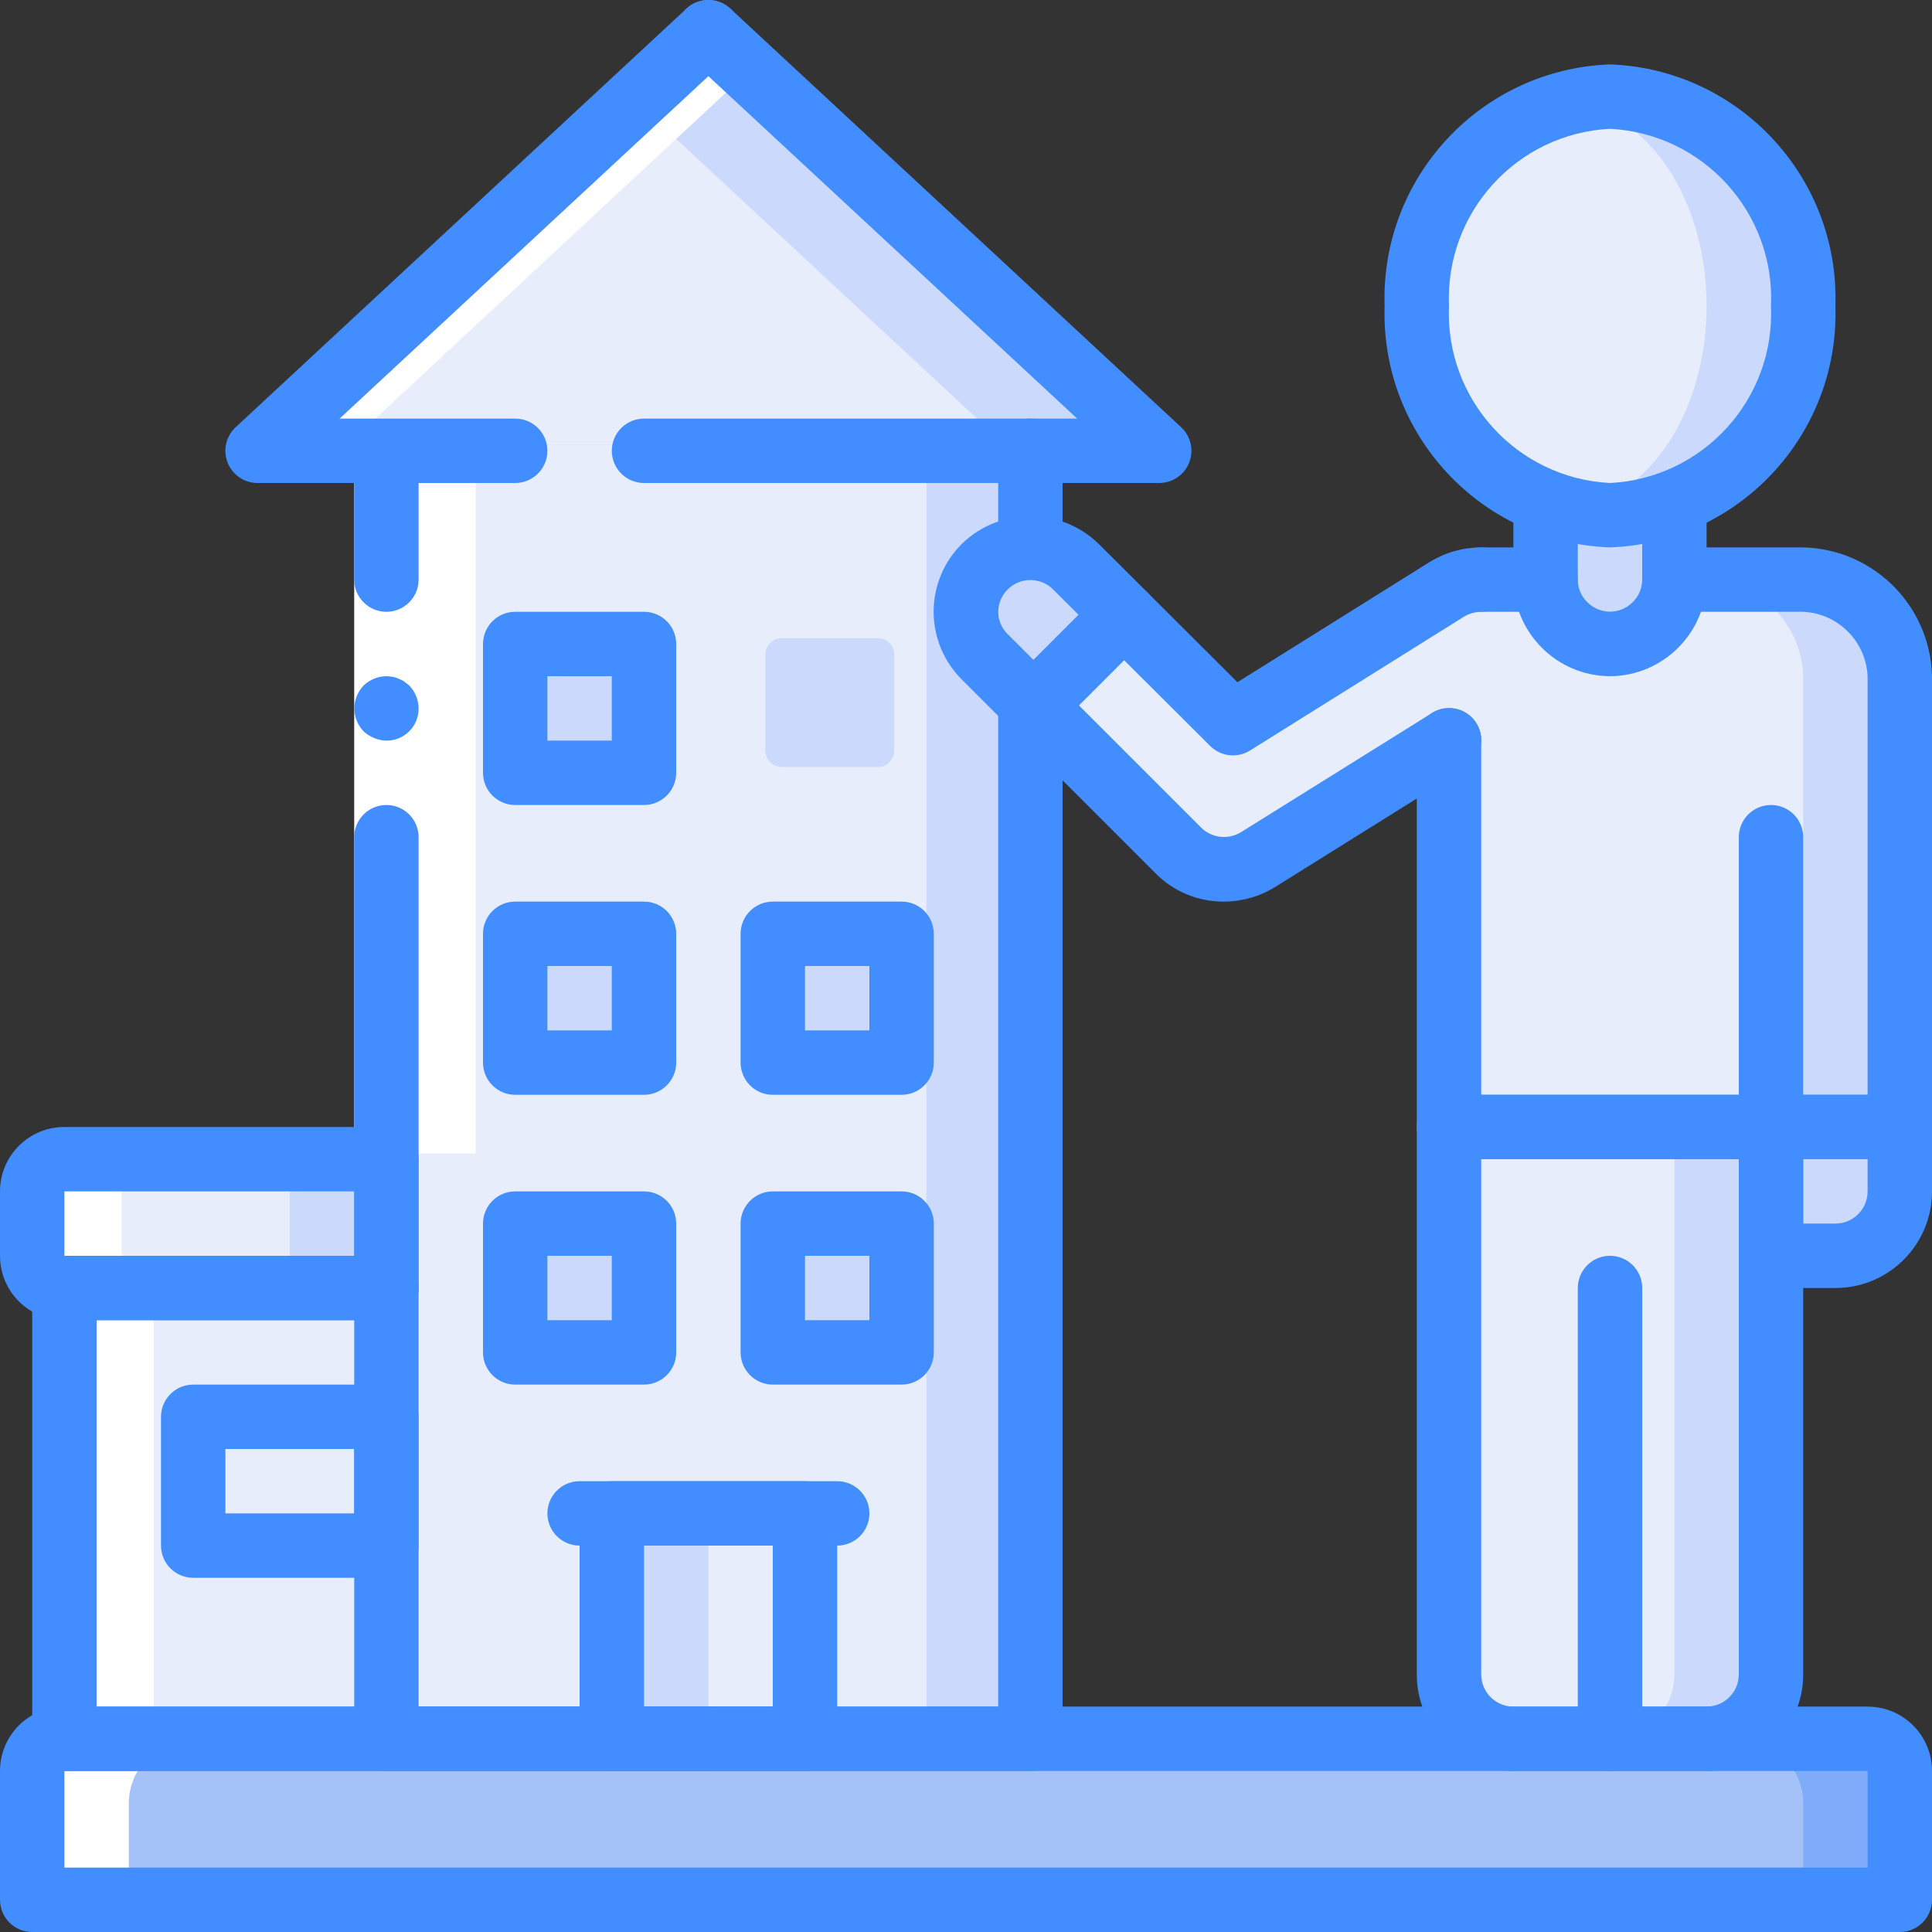 <?xml version="1.0" encoding="UTF-8"?>
<svg xmlns="http://www.w3.org/2000/svg" xmlns:xlink="http://www.w3.org/1999/xlink" width="512" height="512" viewBox="0 0 60 60" version="1.1"><rect x="0" y="0" width="60" height="60" fill="#333333" stroke="none"/><!-- Generator: Sketch 51.3 (57544) - http://www.bohemiancoding.com/sketch --><title>038 - Office growth</title><desc>Created with Sketch.</desc><defs/><g id="Page-1" stroke="none" stroke-width="1" fill="none" fill-rule="evenodd"><g id="038---Office-growth" transform="translate(0, -1)" fill-rule="nonzero"><polygon id="Shape" fill="#E8EDFC" points="13.772 39.818 1.772 39.818 1.772 55.818 11.772 55.818 21.772 55.818"/><path d="M13.77,36.82 L13.77,40.82 L1.77,40.82 C1.218,40.82 0.77,40.372 0.77,39.82 L0.77,37.82 C0.77,37.268 1.218,36.82 1.77,36.82 L13.77,36.82 Z" id="Shape" fill="#CAD9FC"/><path d="M9,36.82 L9,40.82 L1.77,40.82 C1.218,40.82 0.77,40.372 0.77,39.82 L0.77,37.82 C0.77,37.268 1.218,36.82 1.77,36.82 L9,36.82 Z" id="Shape" fill="#E8EDFC"/><path d="M6.772,44.818 L13.772,44.818 L13.772,48.818 L6.772,48.818 C6.22,48.818 5.772,48.37 5.772,47.818 L5.772,45.818 C5.772,45.266 6.22,44.818 6.772,44.818 Z" id="Shape" fill="#E8EDFC"/><rect id="Rectangle-path" fill="#CAD9FC" x="11.77" y="13.82" width="20" height="43"/><rect id="Rectangle-path" fill="#E8EDFC" x="11.77" y="13.82" width="17" height="43"/><rect id="Rectangle-path" fill="#CAD9FC" x="18.772" y="47.818" width="6" height="7"/><rect id="Rectangle-path" fill="#E8EDFC" x="22" y="47.818" width="3" height="7"/><path d="M34.5,14.82 L9.05,14.82 C8.843,14.822 8.656,14.695 8.581,14.502 C8.505,14.309 8.557,14.089 8.71,13.95 L19.5,3.92 L21.43,2.13 C21.625,1.96 21.915,1.96 22.11,2.13 L34.84,13.95 C34.993,14.089 35.045,14.309 34.969,14.502 C34.894,14.695 34.707,14.822 34.5,14.82 Z" id="Shape" fill="#CAD9FC"/><path d="M29.95,14.82 L9.05,14.82 C8.843,14.822 8.656,14.695 8.581,14.502 C8.505,14.309 8.557,14.089 8.71,13.95 L19.5,3.92 L30.29,13.95 C30.443,14.089 30.495,14.309 30.419,14.502 C30.344,14.695 30.157,14.822 29.95,14.82 Z" id="Shape" fill="#E8EDFC"/><path d="M19.77,21.32 L19.77,24.32 C19.774,24.453 19.719,24.581 19.62,24.67 C19.579,24.717 19.528,24.755 19.47,24.78 C19.407,24.809 19.339,24.822 19.27,24.82 L16.27,24.82 C15.996,24.816 15.774,24.594 15.77,24.32 L15.77,21.32 C15.77,21.044 15.994,20.82 16.27,20.82 L19.27,20.82 C19.546,20.82 19.77,21.044 19.77,21.32 Z" id="Shape" fill="#CAD9FC"/><path d="M27.77,21.32 L27.77,24.32 C27.774,24.453 27.719,24.581 27.62,24.67 C27.579,24.717 27.528,24.755 27.47,24.78 C27.407,24.809 27.339,24.822 27.27,24.82 L24.27,24.82 C23.996,24.816 23.774,24.594 23.77,24.32 L23.77,21.32 C23.77,21.044 23.994,20.82 24.27,20.82 L27.27,20.82 C27.546,20.82 27.77,21.044 27.77,21.32 Z" id="Shape" fill="#CAD9FC"/><path d="M19.77,30.32 L19.77,33.32 C19.774,33.453 19.719,33.581 19.62,33.67 C19.579,33.717 19.528,33.755 19.47,33.78 C19.407,33.809 19.339,33.822 19.27,33.82 L16.27,33.82 C15.996,33.816 15.774,33.594 15.77,33.32 L15.77,30.32 C15.77,30.044 15.994,29.82 16.27,29.82 L19.27,29.82 C19.546,29.82 19.77,30.044 19.77,30.32 Z" id="Shape" fill="#CAD9FC"/><path d="M19.77,39.32 L19.77,42.32 C19.774,42.453 19.719,42.581 19.62,42.67 C19.579,42.717 19.528,42.755 19.47,42.78 C19.407,42.809 19.339,42.822 19.27,42.82 L16.27,42.82 C15.996,42.816 15.774,42.594 15.77,42.32 L15.77,39.32 C15.77,39.044 15.994,38.82 16.27,38.82 L19.27,38.82 C19.546,38.82 19.77,39.044 19.77,39.32 Z" id="Shape" fill="#CAD9FC"/><path d="M27.77,30.32 L27.77,33.32 C27.774,33.453 27.719,33.581 27.62,33.67 C27.579,33.717 27.528,33.755 27.47,33.78 C27.407,33.809 27.339,33.822 27.27,33.82 L24.27,33.82 C23.996,33.816 23.774,33.594 23.77,33.32 L23.77,30.32 C23.77,30.044 23.994,29.82 24.27,29.82 L27.27,29.82 C27.403,29.82 27.53,29.873 27.624,29.966 C27.717,30.06 27.77,30.187 27.77,30.32 Z" id="Shape" fill="#CAD9FC"/><path d="M27.77,39.32 L27.77,42.32 C27.774,42.453 27.719,42.581 27.62,42.67 C27.579,42.717 27.528,42.755 27.47,42.78 C27.407,42.809 27.339,42.822 27.27,42.82 L24.27,42.82 C23.996,42.816 23.774,42.594 23.77,42.32 L23.77,39.32 C23.77,39.044 23.994,38.82 24.27,38.82 L27.27,38.82 C27.546,38.82 27.77,39.044 27.77,39.32 Z" id="Shape" fill="#CAD9FC"/><path d="M59,57 L59,59 C59,59.552 58.552,60 58,60 L2,60 C1.448,60 1,59.552 1,59 L1,57 C1.003,55.897 1.897,55.003 3,55 L57,55 C58.103,55.003 58.997,55.897 59,57 Z" id="Shape" fill="#7FACFA"/><path d="M56,57 L56,59 C56,59.552 55.552,60 55,60 L2,60 C1.448,60 1,59.552 1,59 L1,57 C1.003,55.897 1.897,55.003 3,55 L54,55 C55.103,55.003 55.997,55.897 56,57 Z" id="Shape" fill="#A4C2F7"/><path d="M34.912,20.09 L32.093,22.91 L30.593,21.41 C30.074,20.91 29.866,20.168 30.048,19.471 C30.231,18.773 30.775,18.229 31.472,18.046 C32.17,17.863 32.911,18.071 33.412,18.59 L34.912,20.09 Z" id="Shape" fill="#CAD9FC"/><path d="M59,22 L59,36 L54,36 L54,22 C54,20.34 54.58,19 52.81,19 L55.81,19 C56.631,18.974 57.429,19.275 58.028,19.838 C58.626,20.401 58.976,21.179 59,22 Z" id="Shape" fill="#CAD9FC"/><path d="M56,22 L56,36 L45,36 L45,23.99 L42,25.86 L39.06,27.7 C38.741,27.895 38.374,27.998 38,28 C37.47,28.002 36.961,27.789 36.59,27.41 L36.56,27.38 L32.09,22.91 L33.41,21.59 L34.91,20.09 L37.13,22.31 L38.29,23.46 L44.94,19.3 C45.259,19.105 45.626,19.002 46,19 L52.81,19 C53.631,18.974 54.429,19.275 55.028,19.838 C55.626,20.401 55.976,21.179 56,22 Z" id="Shape" fill="#E8EDFC"/><path d="M55,36 L59,36 L59,38 C59,39.105 58.105,40 57,40 L55,40 L55,36 Z" id="Shape" fill="#CAD9FC"/><path d="M52,16.65 L52,19 C52,20.105 51.105,21 50,21 C48.895,21 48,20.105 48,19 L48,16.65" id="Shape" fill="#CAD9FC"/><path d="M56,10.5 C56.135,13.951 53.45,16.859 50,17 C49.493,17.002 48.987,16.931 48.5,16.79 C45.766,15.93 43.931,13.365 44,10.5 C43.931,7.635 45.766,5.07 48.5,4.21 C48.987,4.069 49.493,3.998 50,4 C53.45,4.141 56.135,7.049 56,10.5 Z" id="Shape" fill="#CAD9FC"/><ellipse id="Oval" fill="#E8EDFC" cx="48.5" cy="10.5" rx="4.5" ry="6.29"/><path d="M55,36 L55,53 C54.997,54.103 54.103,54.997 53,55 L47,55 C45.897,54.997 45.003,54.103 45,53 L45,36 L55,36 Z" id="Shape" fill="#CAD9FC"/><path d="M52,36 L52,53 C51.997,54.103 51.103,54.997 50,55 L47,55 C45.897,54.997 45.003,54.103 45,53 L45,36 L52,36 Z" id="Shape" fill="#E8EDFC"/><path d="M12,36.82 L14.77,36.82 L14.77,14.82 L12.05,14.82 C11.843,14.822 11.656,14.695 11.581,14.502 C11.505,14.309 11.557,14.089 11.71,13.95 L22.5,3.92 L23.269,3.206 L22.11,2.13 C21.915,1.96 21.625,1.96 21.43,2.13 L19.5,3.92 L8.71,13.95 C8.557,14.089 8.505,14.309 8.581,14.502 C8.656,14.695 8.843,14.822 9.05,14.82 L11.77,14.82 L11.77,36.82 L12,36.82 Z" id="Shape" fill="#FFFFFF"/><path d="M1.77,40.82 L1.77,55.435 C1.286,55.811 1.002,56.388 1,57 L1,59 C1,59.552 1.448,60 2,60 L5,60 C4.448,60 4,59.552 4,59 L4,57 C4.003,56.387 4.288,55.81 4.772,55.435 L4.772,40.82 C4.22,40.82 3.772,40.372 3.772,39.82 L3.772,37.82 C3.772,37.268 4.22,36.82 4.772,36.82 L1.772,36.82 C1.22,36.82 0.772,37.268 0.772,37.82 L0.772,39.82 C0.772,40.372 1.218,40.819 1.77,40.82 Z" id="Shape" fill="#FFFFFF"/><path d="M59,61 L1,61 C0.448,61 6.76353751e-17,60.552 0,60 L0,56 C-1.3527075e-16,54.895 0.895,54 2,54 L58,54 C59.105,54 60,54.895 60,56 L60,60 C60,60.552 59.552,61 59,61 Z M2,59 L58,59 L58,56 L2,56 L2,59 Z" id="Shape" fill="#428DFF"/><polygon id="Shape" fill="#FFFFFF" points="13 15 13 28 13 55 11 55 11 28 11 15"/><path d="M12,20 C12.552,20 13,19.552 13,19 L13,15 L11,15 L11,19 C11,19.552 11.448,20 12,20 Z" id="Shape" fill="#428DFF"/><path d="M11,55 L13,55 L13,27 C13,26.448 12.552,26 12,26 C11.448,26 11,26.448 11,27 L11,55 Z" id="Shape" fill="#428DFF"/><path d="M13,23 C12.996,22.735 12.893,22.482 12.71,22.29 L12.56,22.17 C12.504,22.132 12.444,22.102 12.38,22.08 C12.323,22.051 12.263,22.031 12.2,22.02 C12.134,22.009 12.067,22.002 12,22 C11.735,22.004 11.482,22.107 11.29,22.29 C11.2,22.386 11.128,22.498 11.08,22.62 C10.929,22.993 11.011,23.42 11.29,23.71 C11.386,23.8 11.498,23.872 11.62,23.92 C11.74,23.971 11.869,23.998 12,24 C12.266,24.003 12.522,23.898 12.71,23.71 C12.898,23.522 13.003,23.266 13,23 Z" id="Shape" fill="#428DFF"/><path d="M32,56 L12,56 C11.448,56 11,55.552 11,55 C11,54.448 11.448,54 12,54 L31,54 L31,22.82 C31,22.268 31.448,21.82 32,21.82 C32.552,21.82 33,22.268 33,22.82 L33,55 C33,55.552 32.552,56 32,56 Z" id="Shape" fill="#428DFF"/><path d="M32,19 C31.448,19 31,18.552 31,18 L31,15 C31,14.448 31.448,14 32,14 C32.552,14 33,14.448 33,15 L33,18 C33,18.552 32.552,19 32,19 Z" id="Shape" fill="#428DFF"/><path d="M22,56 L2,56 C1.448,56 1,55.552 1,55 L1,41 C1,40.448 1.448,40 2,40 L12,40 C12.552,40 13,40.448 13,41 C13,41.552 12.552,42 12,42 L3,42 L3,54 L22,54 C22.552,54 23,54.448 23,55 C23,55.552 22.552,56 22,56 Z" id="Shape" fill="#428DFF"/><path d="M12,42 L2,42 C0.895,42 1.3527075e-16,41.105 0,40 L0,38 C-1.3527075e-16,36.895 0.895,36 2,36 L12,36 C12.552,36 13,36.448 13,37 L13,41 C13,41.552 12.552,42 12,42 Z M2,38 L2,40 L11,40 L11,38 L2,38 Z" id="Shape" fill="#428DFF"/><path d="M25,56 L19,56 C18.448,56 18,55.552 18,55 L18,48 C18,47.448 18.448,47 19,47 L25,47 C25.552,47 26,47.448 26,48 L26,55 C26,55.552 25.552,56 25,56 Z M20,54 L24,54 L24,49 L20,49 L20,54 Z" id="Shape" fill="#428DFF"/><path d="M26,49 L18,49 C17.448,49 17,48.552 17,48 C17,47.448 17.448,47 18,47 L26,47 C26.552,47 27,47.448 27,48 C27,48.552 26.552,49 26,49 Z" id="Shape" fill="#428DFF"/><path d="M20,44 L16,44 C15.448,44 15,43.552 15,43 L15,39 C15,38.448 15.448,38 16,38 L20,38 C20.552,38 21,38.448 21,39 L21,43 C21,43.552 20.552,44 20,44 Z M17,42 L19,42 L19,40 L17,40 L17,42 Z" id="Shape" fill="#428DFF"/><path d="M12,50 L6,50 C5.448,50 5,49.552 5,49 L5,45 C5,44.448 5.448,44 6,44 L12,44 C12.552,44 13,44.448 13,45 L13,49 C13,49.552 12.552,50 12,50 Z M7,48 L11,48 L11,46 L7,46 L7,48 Z" id="Shape" fill="#428DFF"/><path d="M28,44 L24,44 C23.448,44 23,43.552 23,43 L23,39 C23,38.448 23.448,38 24,38 L28,38 C28.552,38 29,38.448 29,39 L29,43 C29,43.552 28.552,44 28,44 Z M25,42 L27,42 L27,40 L25,40 L25,42 Z" id="Shape" fill="#428DFF"/><path d="M20,35 L16,35 C15.448,35 15,34.552 15,34 L15,30 C15,29.448 15.448,29 16,29 L20,29 C20.552,29 21,29.448 21,30 L21,34 C21,34.552 20.552,35 20,35 Z M17,33 L19,33 L19,31 L17,31 L17,33 Z" id="Shape" fill="#428DFF"/><path d="M28,35 L24,35 C23.448,35 23,34.552 23,34 L23,30 C23,29.448 23.448,29 24,29 L28,29 C28.552,29 29,29.448 29,30 L29,34 C29,34.552 28.552,35 28,35 Z M25,33 L27,33 L27,31 L25,31 L25,33 Z" id="Shape" fill="#428DFF"/><path d="M20,26 L16,26 C15.448,26 15,25.552 15,25 L15,21 C15,20.448 15.448,20 16,20 L20,20 C20.552,20 21,20.448 21,21 L21,25 C21,25.552 20.552,26 20,26 Z M17,24 L19,24 L19,22 L17,22 L17,24 Z" id="Shape" fill="#428DFF"/><path d="M16,16 L8,16 C7.589,16 7.219,15.749 7.069,15.366 C6.918,14.983 7.017,14.547 7.319,14.267 L21.319,1.267 C21.724,0.891 22.357,0.914 22.733,1.319 C23.109,1.724 23.086,2.357 22.681,2.733 L10.547,14 L16,14 C16.552,14 17,14.448 17,15 C17,15.552 16.552,16 16,16 Z" id="Shape" fill="#428DFF"/><path d="M36,16 L20,16 C19.448,16 19,15.552 19,15 C19,14.448 19.448,14 20,14 L33.453,14 L21.319,2.733 C20.914,2.357 20.891,1.724 21.267,1.319 C21.643,0.914 22.276,0.891 22.681,1.267 L36.681,14.267 C36.983,14.547 37.082,14.983 36.931,15.366 C36.781,15.749 36.411,16 36,16 Z" id="Shape" fill="#428DFF"/><path d="M50,18 C46,17.853 42.871,14.501 43,10.5 C42.871,6.499 46,3.147 50,3 C54,3.147 57.129,6.499 57,10.5 C57.129,14.501 54,17.853 50,18 Z M50,5 C47.105,5.148 44.872,7.604 45,10.5 C44.872,13.396 47.105,15.852 50,16 C52.895,15.852 55.128,13.396 55,10.5 C55.128,7.604 52.895,5.148 50,5 Z" id="Shape" fill="#428DFF"/><path d="M48,20 L46,20 C45.448,20 45,19.552 45,19 C45,18.448 45.448,18 46,18 L48,18 C48.552,18 49,18.448 49,19 C49,19.552 48.552,20 48,20 Z" id="Shape" fill="#428DFF"/><path d="M59,37 L45,37 C44.448,37 44,36.552 44,36 L44,23.99 C44,23.438 44.448,22.99 45,22.99 C45.552,22.99 46,23.438 46,23.99 L46,35 L58,35 L58,22 C57.946,20.844 56.966,19.949 55.81,20 L52.62,20 C52.068,20 51.62,19.552 51.62,19 C51.62,18.448 52.068,18 52.62,18 L55.81,18 C58.071,17.95 59.945,19.739 60,22 L60,36 C60,36.552 59.552,37 59,37 Z" id="Shape" fill="#428DFF"/><path d="M50,22 C48.347,21.992 47.008,20.653 47,19 L47,16.65 C47,16.098 47.448,15.65 48,15.65 C48.552,15.65 49,16.098 49,16.65 L49,19 C48.998,19.261 49.102,19.511 49.287,19.694 C49.471,19.884 49.723,19.992 49.987,19.996 C50.251,19.999 50.505,19.897 50.694,19.712 C50.89,19.527 51,19.269 51,19 L51,16.65 C51,16.098 51.448,15.65 52,15.65 C52.552,15.65 53,16.098 53,16.65 L53,19 C52.991,20.653 51.653,21.991 50,22 Z" id="Shape" fill="#428DFF"/><path d="M53,56 L47,56 C45.343,56 44,54.657 44,53 L44,36 C44,35.448 44.448,35 45,35 L55,35 C55.552,35 56,35.448 56,36 L56,53 C56,54.657 54.657,56 53,56 Z M46,37 L46,53 C46,53.552 46.448,54 47,54 L53,54 C53.552,54 54,53.552 54,53 L54,37 L46,37 Z" id="Shape" fill="#428DFF"/><path d="M50,56 C49.448,56 49,55.552 49,55 L49,41 C49,40.448 49.448,40 50,40 C50.552,40 51,40.448 51,41 L51,55 C51,55.552 50.552,56 50,56 Z" id="Shape" fill="#428DFF"/><path d="M38,29 C37.2,29.004 36.432,28.682 35.874,28.108 L29.883,22.117 C29.315,21.558 28.995,20.794 28.995,19.997 C28.995,19.201 29.315,18.437 29.883,17.878 C31.068,16.742 32.938,16.746 34.118,17.887 L38.43,22.187 L44.406,18.449 C44.886,18.156 45.437,18 46,18 C46.552,18 47,18.448 47,19 C47,19.552 46.552,20 46,20 C45.809,20.002 45.622,20.055 45.459,20.155 L38.82,24.308 C38.426,24.554 37.913,24.496 37.584,24.168 L32.7,19.3 C32.414,19.02 31.989,18.937 31.619,19.089 C31.249,19.242 31.006,19.6 31,20 C31.001,20.264 31.11,20.517 31.3,20.7 L37.3,26.7 C37.632,27.03 38.146,27.088 38.544,26.842 L44.474,23.142 C44.778,22.953 45.159,22.94 45.475,23.109 C45.79,23.277 45.992,23.601 46.004,23.959 C46.015,24.316 45.836,24.653 45.532,24.842 L39.592,28.552 C39.113,28.845 38.562,29 38,29 Z" id="Shape" fill="#428DFF"/><path d="M55,37 C54.448,37 54,36.552 54,36 L54,27 C54,26.448 54.448,26 55,26 C55.552,26 56,26.448 56,27 L56,36 C56,36.552 55.552,37 55,37 Z" id="Shape" fill="#428DFF"/><path d="M57,41 L55,41 C54.448,41 54,40.552 54,40 L54,36 C54,35.448 54.448,35 55,35 L59,35 C59.552,35 60,35.448 60,36 L60,38 C60,39.657 58.657,41 57,41 Z M56,39 L57,39 C57.552,39 58,38.552 58,38 L58,37 L56,37 L56,39 Z" id="Shape" fill="#428DFF"/><path d="M32.09,23.91 C31.686,23.91 31.321,23.666 31.166,23.293 C31.012,22.919 31.097,22.489 31.383,22.203 L34.203,19.383 C34.456,19.13 34.825,19.032 35.17,19.125 C35.515,19.218 35.785,19.488 35.877,19.833 C35.969,20.179 35.87,20.547 35.617,20.8 L32.797,23.62 C32.609,23.806 32.355,23.911 32.09,23.91 Z" id="Shape" fill="#428DFF"/></g></g></svg>
